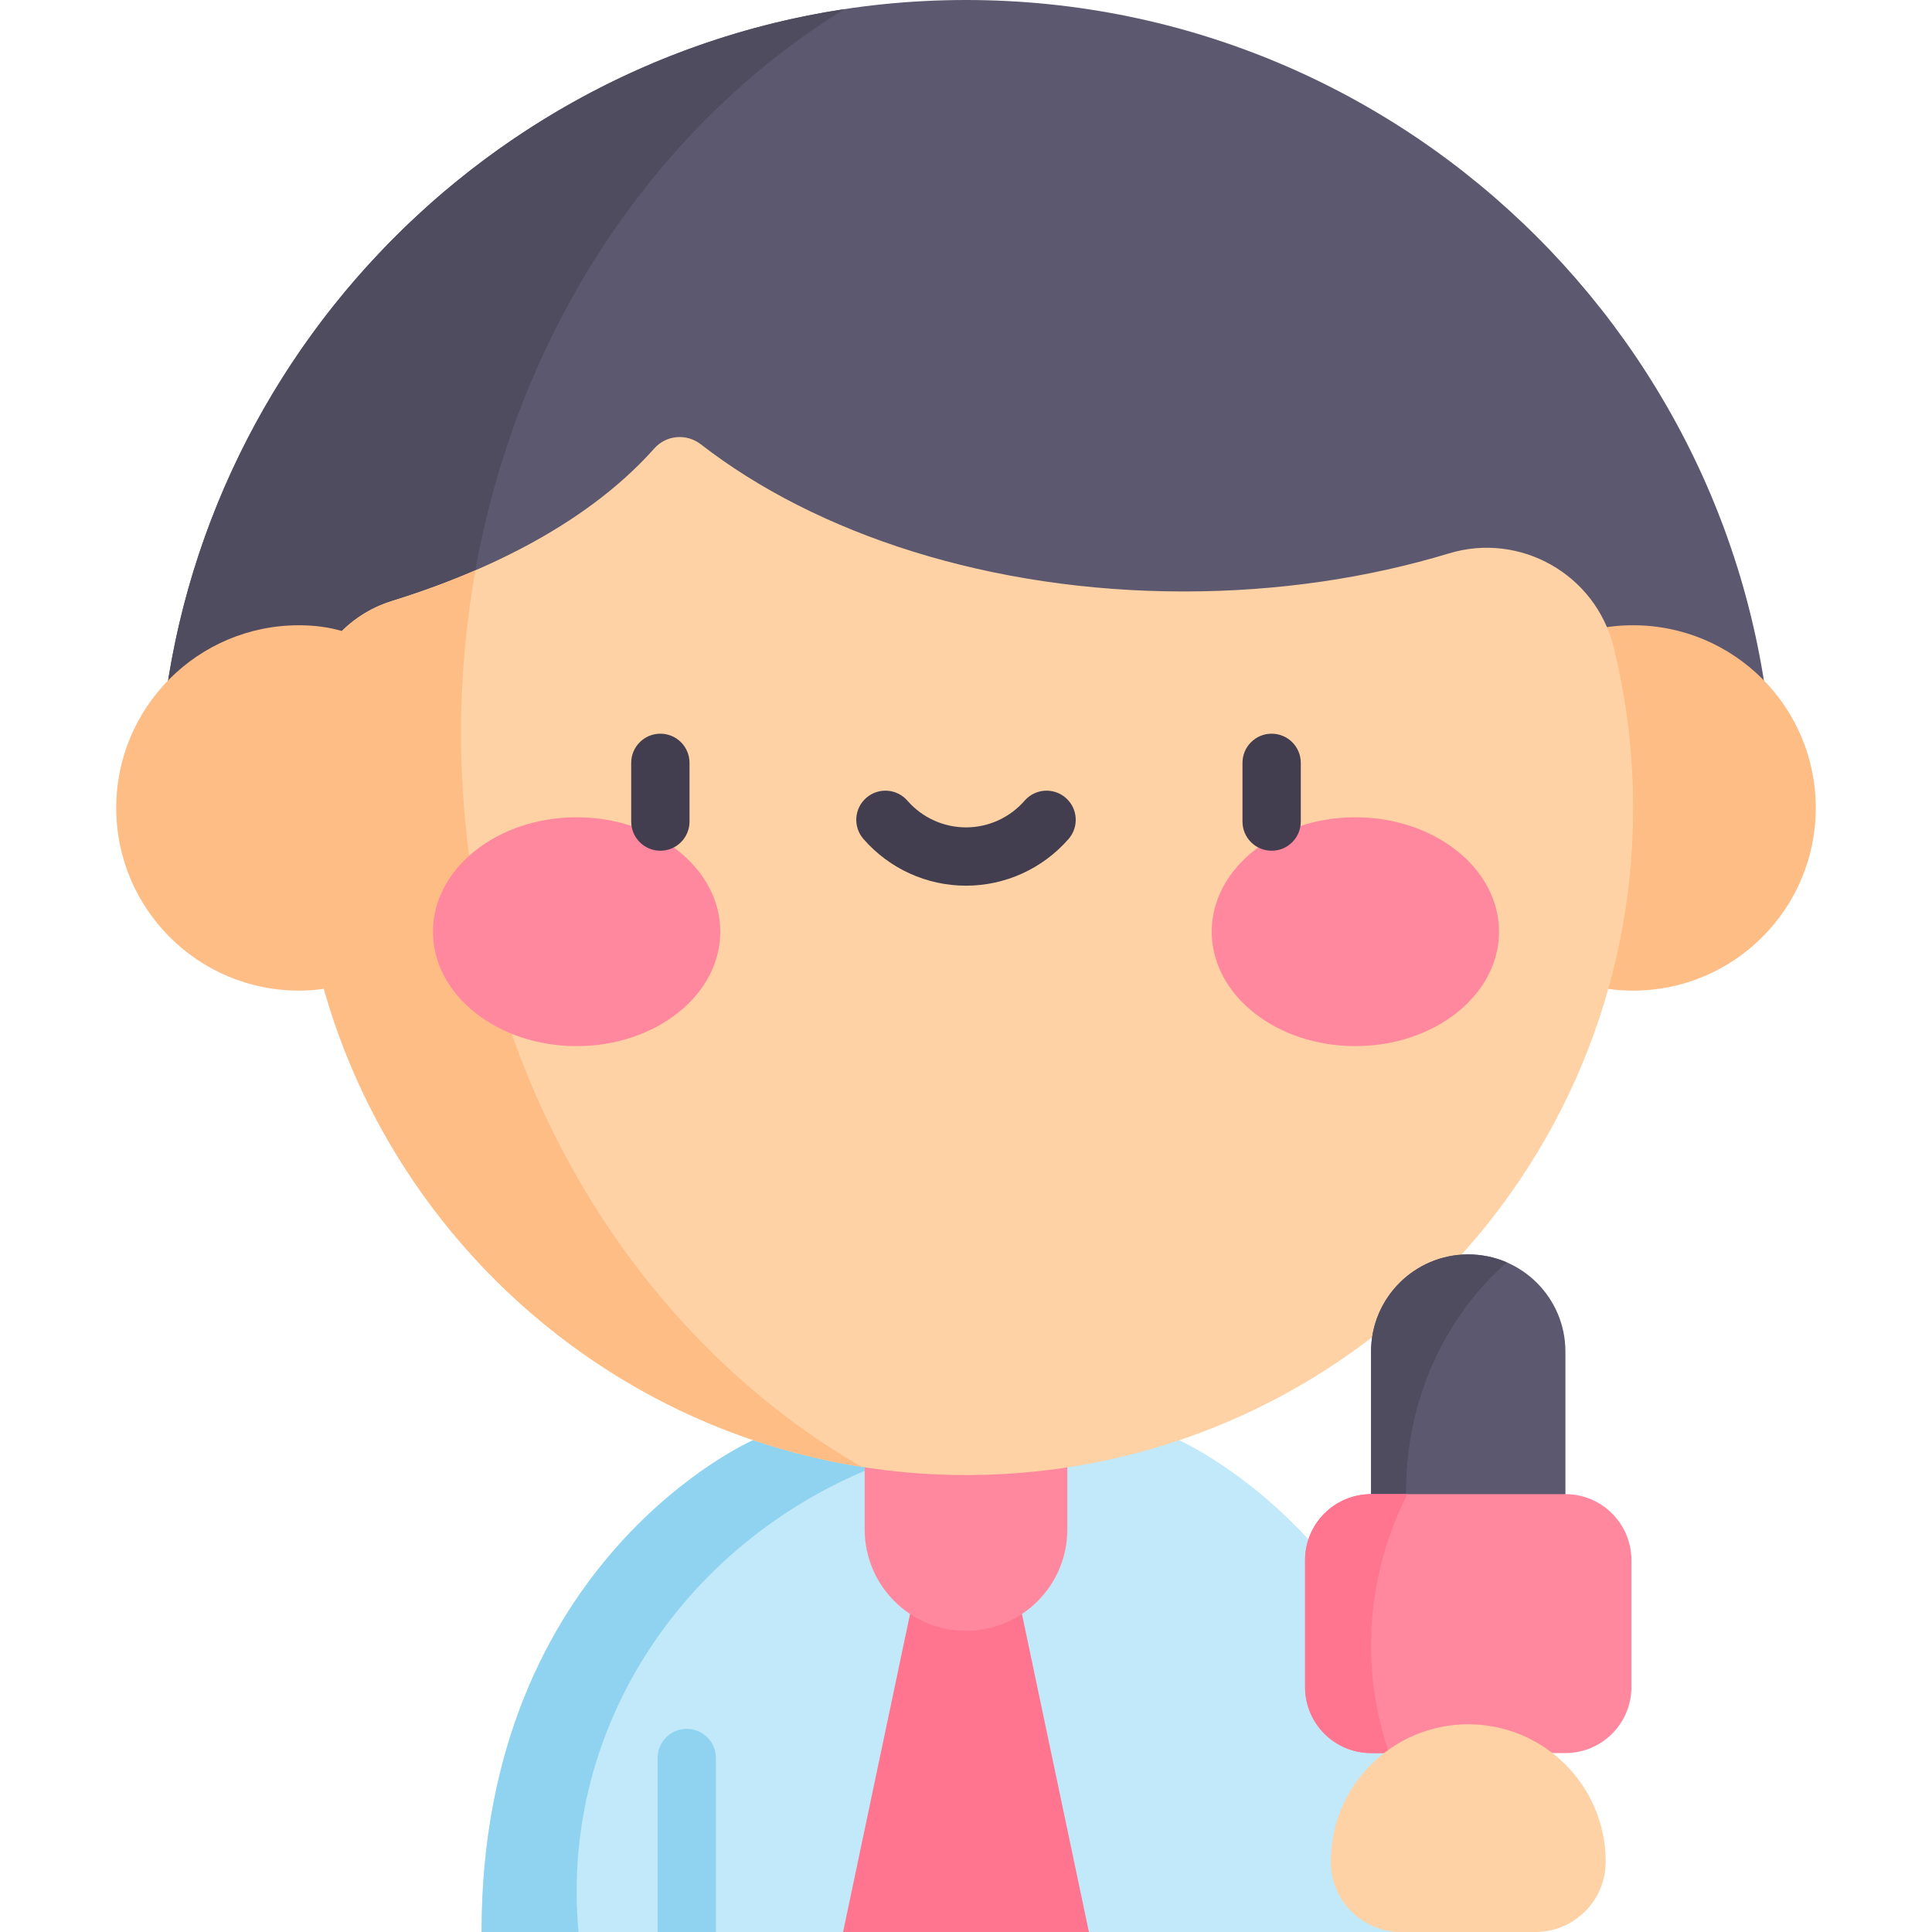 <svg id="Capa_1" enable-background="new 0 0 497 497" height="512" viewBox="0 0 497 497" width="512" xmlns="http://www.w3.org/2000/svg"><g><path d="m373.118 497c0-95.943-69.863-126.528-69.863-126.528h-109.51s-69.863 30.585-69.863 126.528z" fill="#c1e9fa"/><path d="m280.122 497-17.231-81.81h-28.782l-17.231 81.81z" fill="#ff748f"/><path d="m148.337 486.624c0-57.275 42.904-105.064 99.953-116.153h-54.544s-69.863 30.585-69.863 126.528h24.937c-.314-3.419-.483-6.878-.483-10.375z" fill="#90d3f1"/><path d="m222.439 368.357v25.107c0 14.393 11.668 26.061 26.061 26.061s26.061-11.668 26.061-26.061v-25.107z" fill="#ff889e"/><g><path d="m169.164 497v-44.76c0-4.142 3.358-7.5 7.5-7.5s7.5 3.358 7.5 7.5v44.76z" fill="#90d3f1"/></g><path d="m40.661 207.839c0-114.603 93.236-207.839 207.839-207.839s207.839 93.236 207.839 207.839z" fill="#5c586f"/><path d="m118.598 188.532c0-80.193 39.84-150.001 98.648-186.183-99.828 15.12-176.585 101.508-176.585 205.49h78.727c-.513-6.361-.79-12.797-.79-19.307z" fill="#4f4c5f"/><circle cx="420.111" cy="207.839" fill="#ffbd86" r="46.993"/><path d="m415.087 166.44c-4.619-18.652-23.965-29.651-42.354-24.077-20.731 6.284-43.824 9.791-68.164 9.791-49.858 0-94.458-14.706-124.272-37.848-3.667-2.846-8.892-2.422-11.976 1.048-18.507 20.826-46.601 32.792-67.511 39.259-11.131 3.442-19.533 12.744-21.487 24.23-1.604 9.425-2.438 19.112-2.438 28.994-.002 95.064 77.838 172.312 172.9 171.614 94.189-.691 170.329-77.257 170.329-171.61 0-14.272-1.743-28.14-5.027-41.401z" fill="#fed2a4"/><path d="m377.7 322.695c-13.805 0-24.996 11.191-24.996 24.996v53.349h49.992v-53.349c0-13.805-11.191-24.996-24.996-24.996z" fill="#5c586f"/><path d="m361.705 383.623c0-23.742 10.093-44.938 25.899-58.885-3.038-1.313-6.385-2.043-9.905-2.043-13.805 0-24.996 11.191-24.996 24.996v53.35h10.882c-1.216-5.597-1.88-11.422-1.88-17.418z" fill="#4f4c5f"/><path d="m402.696 384.364h-49.992c-9.379 0-16.983 7.603-16.983 16.983v32.643c0 9.379 7.603 16.983 16.983 16.983h49.992c9.379 0 16.983-7.603 16.983-16.983v-32.643c-.001-9.38-7.604-16.983-16.983-16.983z" fill="#ff889e"/><path d="m352.704 423.218c0-13.954 3.365-27.144 9.342-38.854h-9.342c-9.379 0-16.983 7.603-16.983 16.982v32.643c0 9.379 7.603 16.982 16.983 16.982h4.625c-2.998-8.722-4.625-18.053-4.625-27.753z" fill="#ff748f"/><path d="m377.7 443.565c-19.527 0-35.357 15.83-35.357 35.357 0 9.984 8.094 18.078 18.078 18.078h34.557c9.984 0 18.078-8.094 18.078-18.078.001-19.527-15.829-35.357-35.356-35.357z" fill="#fed2a4"/><path d="m221.633 377.334c-61.206-35.359-103.035-106.63-103.035-188.802 0-14.318 1.279-28.302 3.7-41.826-7.527 3.256-14.867 5.859-21.486 7.906-4.93 1.525-9.321 4.203-12.857 7.707-3.336-.962-7.019-1.474-11.065-1.474-25.954 0-46.993 21.04-46.993 46.993s21.039 46.993 46.993 46.993c2.252 0 4.385-.168 6.416-.475 17.987 63.693 71.946 112.468 138.327 122.978z" fill="#ffbd86"/><g fill="#ff889e"><ellipse cx="148.336" cy="239.679" rx="36.958" ry="29.432"/><ellipse cx="348.663" cy="239.679" rx="36.958" ry="29.432"/></g><g><path d="m169.876 218.847c-4.142 0-7.5-3.358-7.5-7.5v-15.108c0-4.142 3.358-7.5 7.5-7.5s7.5 3.358 7.5 7.5v15.108c0 4.142-3.358 7.5-7.5 7.5z" fill="#423e4f"/></g><g><path d="m327.124 218.847c-4.142 0-7.5-3.358-7.5-7.5v-15.108c0-4.142 3.358-7.5 7.5-7.5s7.5 3.358 7.5 7.5v15.108c0 4.142-3.358 7.5-7.5 7.5z" fill="#423e4f"/></g><g><path d="m248.5 227.841c-10.112 0-19.728-4.38-26.383-12.017-2.721-3.123-2.396-7.86.727-10.582 3.123-2.721 7.86-2.396 10.582.727 3.805 4.367 9.3 6.871 15.074 6.871 5.775 0 11.27-2.504 15.075-6.871 2.721-3.124 7.459-3.448 10.582-.727s3.448 7.459.727 10.582c-6.656 7.637-16.272 12.017-26.384 12.017z" fill="#423e4f"/></g></g></svg>
